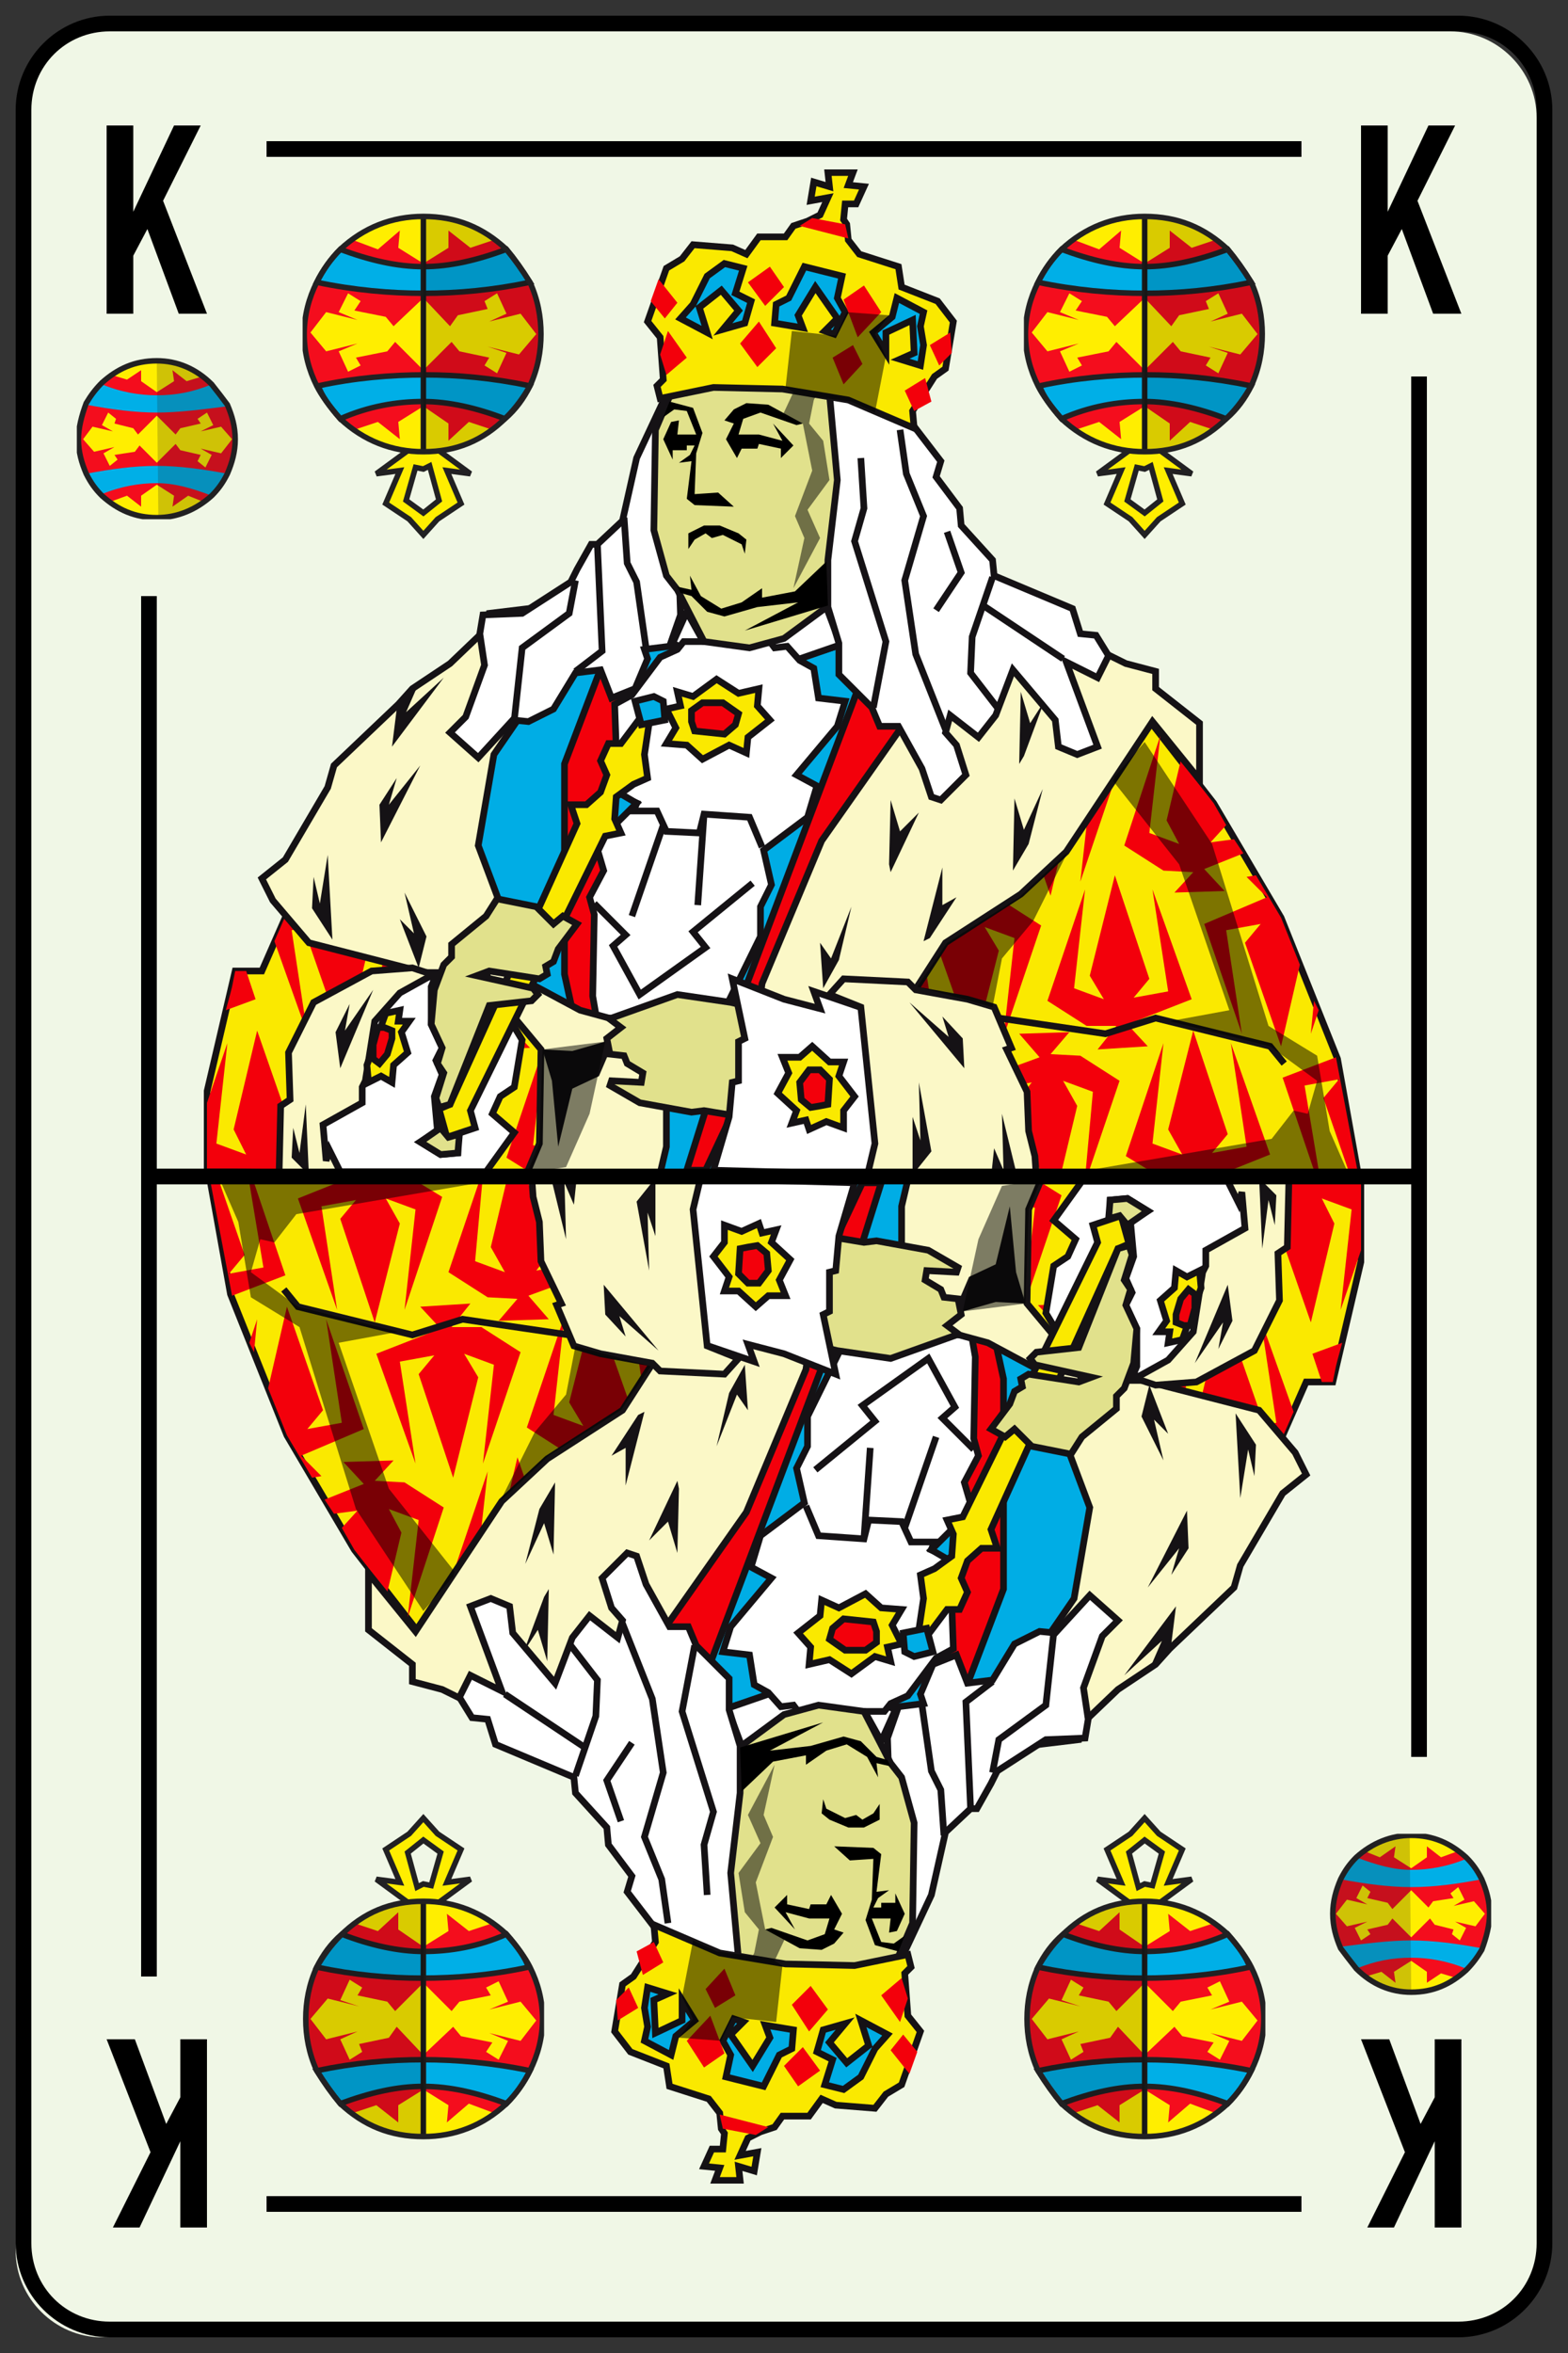 <svg xmlns="http://www.w3.org/2000/svg" xmlns:xlink="http://www.w3.org/1999/xlink" viewBox="0 0 100 150" enable-background="new 0 0 100 150"><rect x="0" y="0" width="100" height="150" fill="#333333" stroke="none"/><symbol viewBox="-4.9 -10.1 9.8 20.2"><path fill-rule="evenodd" clip-rule="evenodd" fill="#009C22" d="M0-1.3c3.1 0 4.7-1.6 4.7-3 0-2.6-2.6-3.9-3.5-4.2-1.1-.4-1.2-1.4-1.2-1.4s-.1 1-1.3 1.5c-.9.3-3.5 1.6-3.5 4.2.1 1.3 1.7 2.9 4.8 2.9z"/><path fill-rule="evenodd" clip-rule="evenodd" fill="#006F20" d="M0-1.3v-8.6s-.1 1-1.3 1.5c-.9.3-3.5 1.6-3.5 4.2.1 1.3 1.7 2.9 4.8 2.9z"/><path fill-rule="evenodd" clip-rule="evenodd" fill="#F40D1D" d="M3.5-2.2h-7v8.7l3.5 3.4 3.5-3.4z"/><path fill-rule="evenodd" clip-rule="evenodd" fill="#AC0019" d="M0-2.2h-3.5v8.7l3.5 3.4z"/><path stroke="#000" stroke-width=".35" stroke-linecap="round" stroke-linejoin="round" stroke-miterlimit="10" fill="none" d="M0-9.9v6.9M0 9.9v-11.8"/><path fill-rule="evenodd" clip-rule="evenodd" fill="#fe0" d="M3.5-1.2v-1.1c-.8-.4-2.1-.7-3.5-.7s-2.7.3-3.5.7v1.1c.8-.4 2-.7 3.5-.7s2.7.3 3.5.7z"/><path clip-rule="evenodd" stroke="#000" stroke-width=".35" stroke-linecap="round" stroke-linejoin="round" stroke-miterlimit="10" d="M-3.5-2.2v8.7l3.5 3.4 3.5-3.5v-8.7c.8-.6 1.3-1.3 1.3-2 0-2.6-2.6-3.9-3.5-4.2-1.2-.4-1.3-1.4-1.3-1.4s-.1 1-1.3 1.5c-.9.3-3.5 1.6-3.5 4.2.1.6.5 1.4 1.3 2z" fill="none"/><path clip-rule="evenodd" stroke="#000" stroke-width=".25" stroke-linecap="round" stroke-miterlimit="10" d="M3.5-2.3c-.8-.4-2.1-.7-3.5-.7s-2.7.3-3.5.7" fill="none"/></symbol><symbol viewBox="-6.7 -8.5 13.4 17"><path fill-rule="evenodd" clip-rule="evenodd" fill="#009915" d="M0 8.3c1.5-1.4 2.4-2.2 2.5-2.5.4-.8.5-1.8.3-3l1.2 1.7.8-1.1c.5-.8.8-1.4.9-1.8.2-.9-.1-2-.9-3.3l1.6.9c.1-2.4-.1-4-.4-4.7-.3-.6-1.1-1-2.3-1.2l1.8-.6c-.8-.7-1.8-1-2.8-1-.1 0-.4.3-1 .8-.4.4-.8.3-1.2-.3h-1c-.4.6-.8.6-1.2.2-.6-.6-.9-.8-1-.8-1 0-2 .4-2.9 1.1l1.8.6c-1.2.2-2 .6-2.3 1.3-.2.5-.4 1.4-.4 2.8v2l1.6-.9c-.8 1.3-1 2.4-.9 3.3.1.4.4 1 .9 1.8.3.4.6.7.8 1.1l1.2-1.7c-.1 1 0 2 .4 2.8.1.3 1 1.1 2.5 2.5z"/><path fill-rule="evenodd" clip-rule="evenodd" fill-opacity=".298" d="M-4.9 3.5c.3.4.6.7.8 1.1l1.2-1.7c-.1 1.1 0 2.1.4 2.9.2.3 1 1.2 2.6 2.5v-16h-.5c-.4.5-.8.6-1.2.2-.6-.5-.9-.8-1-.8-1 0-2 .4-2.9 1.1l1.8.6c-1.2.2-2 .6-2.3 1.3-.3.4-.5 1.3-.5 2.7v2l1.6-.9c-.8 1.3-1 2.4-.9 3.3.1.3.4.9.9 1.7z"/><path clip-rule="evenodd" stroke="#000" stroke-width=".031" stroke-linecap="round" stroke-linejoin="round" stroke-miterlimit="3" d="M-4.9 3.5c-.5-.8-.8-1.4-.9-1.8-.2-.9.1-2 .9-3.3l-1.6.9v-2c0-1.3.2-2.2.4-2.7.4-.7 1.1-1.2 2.3-1.3l-1.8-.6c.9-.7 1.9-1 2.9-1 .1 0 .4.3 1 .8.4.4.8.3 1.2-.2h.5v16c-1.5-1.4-2.4-2.2-2.6-2.5-.3-.8-.4-1.8-.3-3l-1.2 1.7c-.2-.3-.5-.7-.8-1z" fill="none"/><path clip-rule="evenodd" stroke="#151215" stroke-width=".35" d="M0 8.3c-1.5-1.4-2.4-2.2-2.6-2.5-.3-.8-.4-1.8-.3-3l-1.2 1.7c-.2-.3-.5-.7-.8-1.1-.5-.8-.8-1.4-.9-1.8-.2-.9.1-2 .9-3.3l-1.6.9v-2c0-1.2.2-2.1.4-2.6.4-.7 1.1-1.2 2.3-1.3l-1.8-.6c.9-.7 1.9-1 2.9-1 .1 0 .4.3 1 .8.4.4.8.3 1.2-.2h1c.4.6.8.6 1.2.2.6-.6.9-.8 1-.8 1 0 2 .4 2.9 1.1l-1.9.5c1.2.2 2 .6 2.3 1.3.4.7.5 2.3.4 4.7l-1.5-.9c.8 1.3 1 2.4.9 3.3-.1.4-.4 1-.9 1.8l-.8 1-1.3-1.7c.2 1.2.1 2.2-.3 3-.1.3-1 1.1-2.5 2.5z" fill="none"/></symbol><symbol viewBox="-8.2 -7.9 16.3 15.8"><path fill-rule="evenodd" clip-rule="evenodd" fill="#E61616" d="M6.5 6.8c1.1-.8 1.6-2 1.5-3.6-.1-1.6-.7-3-2-4.4-1.2-1.4-3.2-3.5-6-6.4-2.8 2.9-4.8 5.1-6 6.4-1.2 1.4-1.9 2.9-2 4.4-.1 1.6.4 2.8 1.5 3.6 1 .8 2.1 1.1 3.3.8 1.2-.1 2.3-.8 3.2-1.8 1 1 2 1.7 3.2 1.8 1.2.3 2.3 0 3.3-.8z"/><path fill-rule="evenodd" clip-rule="evenodd" fill-opacity=".298" d="M0-7.6v13.4c1 1 2 1.6 3.2 1.8 1.2.2 2.3-.1 3.3-.8 1.1-.8 1.6-2 1.5-3.6-.1-1.6-.7-3-2-4.4-1.2-1.4-3.2-3.5-6-6.4z"/><path clip-rule="evenodd" stroke="#151215" stroke-width=".1" stroke-linecap="round" stroke-linejoin="round" stroke-miterlimit="3" d="M0-7.6c2.8 2.9 4.8 5.1 6 6.4 1.2 1.4 1.9 2.9 2 4.4.1 1.6-.4 2.8-1.5 3.6-1 .8-2.1 1.1-3.3.8-1.2-.2-2.2-.8-3.2-1.8v-13.4z" fill="none"/><path clip-rule="evenodd" stroke="#151215" stroke-width=".35" d="M6.5 6.8c-1 .8-2.1 1.1-3.3.8-1.2-.1-2.2-.8-3.2-1.8-.9 1.1-2 1.7-3.2 1.9-1.2.2-2.3-.1-3.3-.8-1.1-.9-1.6-2.1-1.5-3.7.1-1.6.8-3 2-4.4 1.2-1.4 3.2-3.5 6-6.4 2.8 2.9 4.8 5.1 6 6.4 1.2 1.4 1.9 2.9 2 4.4.1 1.6-.4 2.8-1.5 3.6z" fill="none"/></symbol><symbol id="d" viewBox="-3.2 -6 6.5 12.1"><path fill-rule="evenodd" clip-rule="evenodd" d="M2.8 6l-2.4-4.8 2.8-7.2h-1.8l-2 5.4-.9-1.7v-3.7h-1.7v12h1.7v-5.5l2.6 5.5h1.7z"/></symbol><symbol id="b" viewBox="-49 -74 98 148"><path fill="#F0F7E6" d="M48-68.5c0-3-2.5-5.5-5.5-5.5h-86c-3 0-5.5 2.5-5.5 5.5v136c0 3 2.5 5.5 5.5 5.5h86c3 0 5.5-2.5 5.5-5.5v-136z"/><path fill="#000" d="M43 73c2.8 0 5-2.2 5-5v-136c0-2.8-2.2-5-5-5h-86c-2.8 0-5 2.2-5 5v136c0 2.8 2.2 5 5 5h86m0 1h-86c-3.3 0-6-2.7-6-6v-136c0-3.3 2.7-6 6-6h86c3.3 0 6 2.7 6 6v136c0 3.3-2.7 6-6 6z"/></symbol><symbol id="f" viewBox="-41 -66 82 132"><g><g fill-rule="evenodd" clip-rule="evenodd"><path d="M33 66h-66v-1h66zM33-65h-66v-1h66zM-41 37h1v-88h-1zM41-37h-1v88h1zM40-.5h-80v1h80z"/></g></g></symbol><symbol id="g" viewBox="-7.7 -10.4 15.4 20.8"><g clip-rule="evenodd"><path fill-rule="evenodd" fill="#fe0" d="M0-5.9l-.4.2-.6-2.1 1-.9 1 .8-.6 2.1-.4-.1zm3-.3l-1.5.2.9-2.1-1.5-1-.9-1-.9 1-1.5 1 .9 2.1-1.5-.2 3 2.2 3-2.2z"/><path stroke="#222123" stroke-width=".35" d="M3-6.2l-3 2.2-3-2.2 1.5.2-.9-2.1 1.5-1 .9-1 .9 1 1.5 1-.9 2.1 1.5-.2zm-3 .3l.4.2.6-2.2-1-.8-1.1.8.6 2.1.5-.1z" fill="none"/></g><use xlink:href="#a" width="15.4" height="15.4" x="-7.7" y="-7.7" transform="translate(0 2.703)" overflow="visible"/></symbol><symbol id="a" viewBox="-7.7 -7.7 15.4 15.4"><path fill-rule="evenodd" clip-rule="evenodd" fill="#F40D1D" d="M6.8 3.3c.5-1 .7-2.1.7-3.3 0-1.2-.2-2.3-.7-3.3-.4-.8-.9-1.5-1.5-2-1.5-1.5-3.2-2.2-5.3-2.2-2 0-3.8.7-5.3 2.1-.7.8-1.2 1.5-1.5 2.1-.5 1-.8 2.1-.8 3.3 0 1.2.3 2.2.8 3.3.4.8.9 1.5 1.5 2.1 1.5 1.4 3.3 2.1 5.3 2.1s3.8-.7 5.3-2.1c.5-.5 1-1.2 1.5-2.1z"/><g clip-rule="evenodd"><path fill-rule="evenodd" fill="#00AFE7" d="M6.8 3.3c-2.4-.5-4.6-.7-6.8-.7s-4.4.2-6.8.7c.4.8.9 1.5 1.5 2.1 1.9-.7 3.7-1.1 5.3-1.1 1.7 0 3.4.4 5.3 1.1.5-.6 1-1.3 1.5-2.1z"/><path stroke="#222123" stroke-width=".35" d="M6.8 3.3c-.5.8-1 1.5-1.5 2.1-1.9-.7-3.6-1.1-5.3-1.1-1.7 0-3.4.4-5.3 1.1-.6-.6-1.1-1.3-1.5-2.1 2.4-.5 4.7-.7 6.8-.7 2.2 0 4.4.2 6.8.7z" fill="none"/><path fill-rule="evenodd" fill="#00AFE7" d="M6.8-3.3c-.4-.8-.9-1.5-1.5-2-1.9.7-3.6 1-5.2 1-1.8 0-3.5-.4-5.3-1.1-.8.8-1.3 1.5-1.6 2.1 2.4.5 4.6.7 6.8.7s4.4-.2 6.8-.7z"/><path stroke="#222123" stroke-width=".35" d="M6.8-3.3c-2.4.5-4.6.7-6.7.7-2.2 0-4.5-.2-6.8-.7.2-.6.7-1.3 1.4-2.1 1.8.8 3.6 1.1 5.3 1.1 1.6 0 3.4-.4 5.2-1.1.7.6 1.2 1.3 1.6 2.1z" fill="none"/></g><g fill-rule="evenodd" clip-rule="evenodd" fill="#fe0"><path d="M7.2 0l-1 1.3-2-.5 1.1.5-.6 1.3-.8-.5.2-.5-1.9-.4-.5-.7-1.7 1.8-1.9-1.8-.5.6-2 .4.4.6-.8.5-.6-1.2 1.2-.5-2 .5-1-1.3 1-1.2 2 .5-1.2-.5.6-1.3.8.4-.3.5 2 .4.5.6 1.8-1.8 1.8 1.8.5-.6 1.9-.4-.3-.5.8-.5.6 1.3-1.2.4 2-.5 1.1 1.3zM1.6-6.8v1.1l-1.6 1.1-1.6-1 .1-1.1-1.4 1.1-1.5-.5c1.4-1 2.8-1.4 4.4-1.4 1.6 0 3 .5 4.4 1.4l-1.5.5-1.3-1.2zM-1.5 6.6l-.1-1.1 1.6-1 1.6 1v1.1l1.4-1.1 1.5.5c-1.3 1-2.8 1.5-4.5 1.5-1.6 0-3.1-.5-4.5-1.5l1.6-.6 1.4 1.2z"/></g><path clip-rule="evenodd" stroke="#1A1A1A" stroke-width=".35" fill="none" d="M0-7.5v15"/><path fill-rule="evenodd" clip-rule="evenodd" fill-opacity=".149" d="M0 7.5v-15h.1c2 0 3.8.7 5.3 2.1.6.8 1.1 1.5 1.4 2.1.5 1 .8 2.1.8 3.3 0 1.2-.3 2.2-.8 3.3-.4.8-.9 1.5-1.5 2.1-1.5 1.4-3.2 2.1-5.3 2.1z"/><path clip-rule="evenodd" stroke="#222123" stroke-width=".35" d="M6.8 3.3c-.5.8-1 1.5-1.5 2.1-1.5 1.4-3.2 2.1-5.3 2.1-2 0-3.8-.7-5.3-2.1-.6-.6-1.1-1.3-1.5-2.1-.5-1-.8-2.1-.8-3.3 0-1.2.3-2.3.8-3.3.3-.6.8-1.3 1.5-2.1 1.5-1.4 3.3-2.1 5.3-2.1 2.1 0 3.8.7 5.3 2.2.6.6 1.1 1.3 1.5 2 .5 1.1.7 2.2.7 3.3 0 1.1-.2 2.2-.7 3.3z" fill="none"/></symbol><symbol id="c" viewBox="-5.1 -5.1 10.3 10.3"><path fill-rule="evenodd" clip-rule="evenodd" fill="#F40D1D" d="M-4.5-2.2c-.3.7-.5 1.4-.5 2.2 0 .8.2 1.5.5 2.2.3.5.6 1 1 1.3 1 1 2.1 1.4 3.5 1.4 1.3 0 2.5-.5 3.5-1.4.5-.5.8-1 1-1.4.3-.6.5-1.3.5-2.1s-.2-1.5-.5-2.2c-.3-.5-.6-1-1-1.4-1-.9-2.2-1.4-3.5-1.4-1.3 0-2.5.5-3.5 1.4-.3.4-.7.9-1 1.4z"/><g fill-rule="evenodd" clip-rule="evenodd" fill="#00AFE7"><path d="M-4.5-2.2c1.6.3 3 .5 4.5.5 1.4 0 2.9-.2 4.5-.5-.3-.5-.6-1-1-1.4-1.3.5-2.4.8-3.5.8s-2.3-.2-3.5-.7c-.3.3-.7.8-1 1.3zM-4.5 2.2c.3.5.6 1 1 1.3 1.2-.5 2.4-.7 3.5-.7 1.2 0 2.3.2 3.5.7.5-.5.8-1 1-1.4-1.6-.2-3.1-.4-4.5-.4s-2.9.2-4.5.5z"/></g><g fill-rule="evenodd" clip-rule="evenodd" fill="#fe0"><path d="M-4.7 0l.7-.8 1.3.3-.7-.4.4-.8.5.4-.2.3 1.3.2.3.4 1.1-1.1 1.2 1.2.3-.4 1.3-.3-.2-.4.5-.4.4.8-.7.4 1.3-.3.7.9-.7.8-1.3-.3.8.4-.4.8-.6-.4.2-.3-1.3-.3-.3-.4-1.2 1.2-1.2-1.2-.3.4-1.2.3.1.3-.5.4-.4-.8.7-.4-1.3.3-.6-.8zM-1 4.4v-.7l1-.7 1.1.7-.1.7.9-.7 1 .3c-.9.6-1.9 1-2.9 1s-2-.3-2.9-.9l1-.3.9.6zM1-4.3l.1.7-1.1.7-1-.7v-.7l-.9.7-1.1-.4c.9-.6 1.9-1 3-1s2.1.3 3 1l-1 .4-1-.7z"/></g><path clip-rule="evenodd" stroke="#222123" stroke-width=".35" d="M-4.5-2.2c.3-.6.6-1 1-1.4 1-.9 2.1-1.4 3.5-1.4 1.3 0 2.5.5 3.5 1.4.4.4.7.8 1 1.4.3.7.5 1.4.5 2.2 0 .8-.2 1.5-.5 2.2-.3.4-.6.8-1 1.3-1 1-2.2 1.5-3.5 1.5-1.4 0-2.5-.5-3.5-1.4-.4-.4-.7-.8-1-1.3-.3-.8-.5-1.6-.5-2.3 0-.8.2-1.5.5-2.2z" fill="none"/><path fill-rule="evenodd" clip-rule="evenodd" fill="#1D1D1B" fill-opacity=".149" d="M.1-5l-.1 9.9h.1c1.3 0 2.5-.5 3.5-1.4.5-.5.8-1 1-1.4.3-.6.4-1.3.4-2.1s-.2-1.5-.5-2.2c-.3-.5-.6-1-1-1.4-.9-.9-2.1-1.4-3.4-1.4z"/><path opacity=".5" fill-rule="evenodd" clip-rule="evenodd" fill="#1D1D1B" fill-opacity=".149" d="M.1-5l-.1 9.9h.1c1.3 0 2.5-.5 3.5-1.4.5-.5.8-1 1-1.4.3-.6.4-1.3.4-2.1s-.2-1.5-.5-2.2c-.3-.5-.6-1-1-1.4-.9-.9-2.1-1.4-3.4-1.4z"/></symbol><symbol id="e" viewBox="-37 -0.5 74 64.7"><g clip-rule="evenodd"><path fill-rule="evenodd" fill="#FAE900" d="M27.4 23.8l4.3-7.3 3.6-9 1.4-7.8-73.5.7v5l1.8 7.7h1.7l1.8 4.1 54 12.9z"/><path stroke="#151215" stroke-width=".425" fill="none" d="M27.4 23.8l4.3-7.3 3.6-9 1.4-7.8-73.5.7v5l1.8 7.7h1.7l1.8 4.1 54 12.9z"/><g fill-rule="evenodd" fill="#F3000B"><path d="M4.5 28l-.3-2.3-.5-.1zM8.8 28l.4-1.1-.2-.1zM14.9 28.8l3 .2-2.6-.7zM-36.8.4v.2l.4-.2zM-14.3 21.3l.1-.2-.4.1zM-35.2 12.1v-.3l-.1-.1zM-28.9 17.8h.1l-3-1.2.3.6zM-28.7 1.4l-2.7-1h-5l-.4.2v4.1l1.3 3.8-.7-6.4 1.9-.7-.8 1.6 1.5 6.3 2.3-6.6-1-1.2 2.1.4-1 6.6zM-25.1 9.3l3.2.1-1.3-1.3 2-.1 2.5-1.6-2-6.1h-.3l.6 5.3-1.9.7.8-1.6-1-4.4h-1.2l-1.6 4.7 1 1.2-2.1-.4.8-5.5h-.2l-2.1 6 4.1 1.6zM-11.3.2h-4.8l-1.6 1 2.4 7.1-.7-6.3 1.9-.7-.8 1.5 1.5 6.4 2.3-6.6-1-1.2 2.2.4-1 6.5 2.4-7zM-4.9 9.1l3.2.2-1.2-1.4h1.9l2.5-1.7-2-6.1h-.2l.5 5.4-1.9.6.9-1.5-1.1-4.5h-1.1l-1.7 4.8 1 1.2-2.1-.4.9-5.6h-.3l-2.1 6 4.1 1.7zM8.4 0l-4.5.1-1.6 1 2.3 7.1-.7-6.3 1.9-.7-.8 1.5 1.5 6.4 2.3-6.6-1-1.2 2.2.3-1 6.6 2.4-7zM18.9 7.7l2.5-1.6-2.1-6.2h-.1l.5 5.5-1.9.7.9-1.6-1.1-4.6h-1.1l-1.7 4.8 1 1.3-2.1-.4.8-5.6h-.2l-2.1 6.1 4.1 1.5-1.3 1.5 3.2.1-1.2-1.4zM27-.2l-2.9.1-2.3 1.4 2.4 7.2-.7-6.4 1.9-.7-.9 1.6 1.6 6.3 2.2-6.6-1-1.2 2.2.4-1 6.6 2.5-7.1zM36.2-.2l-1.8 5.2 1 1.2-2.2-.4 1-6h-.2l-2.2 6.5 3.4 1.3 1.5-7.9zM-34.3 13.1l.6-1.8-1.9-.7.3 1.1.1.1v.3l.2 1zM-26.2 17.9l2.5-1.7-2.4-7.1.7 6.4-1.9.6.8-1.5-1.5-6.3-2.3 6.6 1 1.2-2.1-.4 1-6.6-2.1 5.9.7 1.6 3 1.2h-.1l.8.2-.1-.1zM-14.9 11.6l-1 6.6 2.4-7-4-1.6 1.3-1.4-3.2-.1 1.2 1.3-1.9.1-2.6 1.6 2.4 7.1-.7-6.3 1.9-.7-.8 1.5 1.5 6.4 2.3-6.6-1-1.2zM-7.9 17.8l1.9-.1 2.5-1.6-2.3-7.1.6 6.4-1.9.7.9-1.6-1.5-6.4-2.4 6.6 1 1.3-2.1-.4 1-6.6-2.5 7.1 4.1 1.5-1.3 1.5 3.2.1zM-.2 9.4l-2.5 1.6 2.3 7.1-.7-6.3 1.9-.7-.8 1.5 1.5 6.4 2.3-6.6-1-1.3 2.2.5-1 6.5 2.4-7-4.1-1.6 1.4-1.4-3.3-.2 1.3 1.4zM13.9 17.6l2.5-1.6-2.4-7.1.7 6.3-1.9.7.9-1.5-1.6-6.3-2.3 6.5 1 1.3-2.1-.4 1-6.6-2.5 7 4.1 1.7-1.3 1.3 3.2.2-1.2-1.4zM20 8.1l1.2 1.5h-1.9l-2.5 1.6 2.4 7.1-.7-6.3 1.9-.7-.9 1.5 1.6 6.4 2.2-6.6-1-1.2 2.2.4-1 6.5 2.5-7-4.1-1.6 1.3-1.4zM30.4 16.1l-2.2-.4 1-6.6-2.4 7 4 1.7-1.3 1.3.6.1 1.6-2.7 1.2-3-1.2-5.2-2.3 6.6zM33.6 9.1l.2 2.1.3-.6zM-21.1 19.7h.2l-.3-.7zM-22.8 19.3l-.3-1.2-.3 1zM-14.6 21.2l.4-.1-.1.2 2.8.7-.7-.9 2.2.5-.2.7 1.1.3.5-1.5-4.1-1.6 1.4-1.4-3.3-.2 1.3 1.4-1.9.1-2 1.2zM-1 18.9l.7 5.7 1.4.4zM-6.8 23.1l.8.2.7-4.4zM-4.8 23.6l3.5.8-1.6-6.3zM5.7 26.1l1.5.3 1.5-4.1-1-1.2 2.1.3-.8 5.4.2.1 2.1-5.9-4.1-1.6 1.3-1.4-3.2-.2 1.3 1.4-1.9.1-2.6 1.6 1.6 4.7.5.1-.4-4.1 1.9-.6-.8 1.5zM12.1 25.8l4.1 1.6-.9.9 2.6.7h.2l-1.3-1.4 2-.1 2.5-1.6-2.4-7.1.7 6.3-1.9.7.8-1.5-1.5-6.4-2.3 6.6 1 1.2-2.1-.3 1-6.6zM24.2 19.5l-2.5 1.6 2.3 7-.7-6.2 1.9-.7-.8 1.5.9 3.8 2.1-2.7.8-1.4-1-1.1 1.5.2.6-.9-2.5-1 1.3-1.4-3.2-.1 1.2 1.3z"/></g><path fill-rule="evenodd" fill="#00ADE5" d="M5.2 34.4l7.9-6.6-15.8-27.5-9-.1-.5 6-7 7.9-2.1 4.5-.4 10.4 10.6 8.2 6.9-5.8z"/><path stroke="#151215" stroke-width=".425" fill="none" d="M5.2 34.4l-9.4-3-6.9 5.8-10.6-8.2.4-10.4 2.1-4.5 7-7.9.5-6 9 .1 15.8 27.5z"/><path fill-rule="evenodd" fill="#F3000B" d="M-11 34.2l2.2-.5-1.7-6.5-1.3-10.1 1.2-14.2-1.1-.5-2.3 10.5v13.4z"/><path stroke="#151215" stroke-width=".425" fill="none" d="M-11 34.2l-3-7.9v-13.4l2.3-10.5 1.1.5-1.2 14.2 1.3 10.1 1.7 6.5z"/><path fill-rule="evenodd" fill="#F3000B" d="M4.8 31.3l4.4-1.6-5.5-10.8-8.7-18.5h-1.2l3.2 10.2z"/><path stroke="#151215" stroke-width=".425" fill="none" d="M4.8 31.3l-7.8-20.7-3.2-10.2h1.2l8.7 18.5 5.5 10.8z"/><path fill-rule="evenodd" fill="#fff" d="M1 33l-6.9.4-1.2.6.9 2 1-1.8 3.1-.5 1.9.6 2.9 2 .9-2.4z"/><path stroke="#151215" stroke-width=".425" fill="none" d="M1 33l-6.9.4-1.2.6.9 2 1-1.8 3.1-.5 1.9.6 2.9 2 .9-2.4z"/><path fill-rule="evenodd" fill="#fff" d="M1.5 22.9l-2.8-2.1.5-2.2-.7-1.4v-1.9l-3-6.1-6.8-2.9-.9 5.2.1 5.2-.3 1.1.9 1.7-.5 1.7 2.6 2.6-1.2.7-.2 5.6 1.1.6 1.8 2.4 1.1.5.4.5h5.5l.3-.4.8.1.8-.9.9-.5.3-1.9 1.7-.2-.5-1.6-2.6-3.1 1.3-.7z"/><path stroke="#151215" stroke-width=".425" fill="none" d="M1.5 22.9l-2.8-2.1.5-2.2-.7-1.4v-1.9l-3-6.1-6.8-2.9-.9 5.2.1 5.2-.3 1.1.9 1.7-.5 1.7 2.6 2.6-1.2.7-.2 5.6 1.1.6 1.8 2.4 1.1.5.4.5h5.5l.3-.4.8.1.8-.9.9-.5.3-1.9 1.7-.2-.5-1.6-2.6-3.1 1.3-.7z"/><path fill-rule="evenodd" fill="#FBF8C7" d="M13.3 36.9l8.5-4.2 1.9-.5v-1.1l2.8-2.2v-3.6l-3 3.7-5.5-8.3-2.9-2.7-4.8-3.1-1.8-2.8-3.7-8.9-7.8-3.1 1.6 12.2 3.8 9.1z"/><path stroke="#151215" stroke-width=".425" fill="none" d="M13.3 36.9l8.5-4.2 1.9-.5v-1.1l2.8-2.2v-3.6l-3 3.7-5.5-8.3-2.9-2.7-4.8-3.1-1.8-2.8-3.7-8.9-7.8-3.1 1.6 12.2 3.8 9.1z"/><path fill-rule="evenodd" fill="#FBF8C7" d="M-28.7 26.2l4.1 3.9.9 1 2.4 1.6 2.3 2.2.2 1 5.8.7v-1.7l-5.5-8-1-5.8 1.5-4-.6-3.5 5.6-3 3.3-.9 2.2-5.3v-2.5l-.4-1.7h-8.5l.8 1.9.1 6-3 3.6-.5 1.3h-3.9l-7.4 1.9-2.3 2.7-.7 1.4 1.5 1.2 2.7 4.6z"/><path stroke="#151215" stroke-width=".425" fill="none" d="M-28.7 26.2l-.4-1.4-2.7-4.6-1.5-1.2.7-1.4 2.3-2.7 7.4-1.9h3.9l.5-1.3 3-3.6-.1-6-.8-1.9h8.5l.4 1.7v2.5l-2.2 5.3-3.3.9-5.6 3 .6 3.5-1.5 4 1 5.8 5.5 8v1.7l-5.8-.7-.2-1-2.3-2.2-2.4-1.6-.9-1z"/><path fill-rule="evenodd" fill="#fff" d="M-9.4 45.8l2.3 4.9.5-14.9-.7-2-1.6-.2.2-.6-.8-1.9-1.5-.6-.7 1.8-1.6-.2-1.4-2.3-1.6-.8-1 .1-2.2-2.4-1.8 1.6 1 1 1.2 3.3-.3 2 .2 1.2 2.5.1 3.1 2 .4.8.9 1.6h.4l1.6 1.5z"/><path stroke="#151215" stroke-width=".425" fill="none" d="M-9.4 45.8l-.9-4-1.6-1.5h-.4l-.9-1.6-.4-.8-3.1-2-2.5-.1-.2-1.2.3-2-1.2-3.3-1-1 1.8-1.6 2.2 2.4 1-.1 1.6.8 1.4 2.3 1.6.2.7-1.8 1.5.6.8 1.9-.2.6 1.6.2.7 2-.5 14.9z"/><path fill-rule="evenodd" fill="#E1E18C" d="M5.7 38.5l-5.7-4.2-2.2-.6-2.9.4-1.7 3.3-.7.9-.8 2.9.1 6.4 2 4.7h10.1z"/><path stroke="#151215" stroke-width=".425" fill="none" d="M5.7 38.5l-1.8 13.8h-10.1l-2-4.7-.1-6.4.8-2.9.7-.9 1.7-3.3 2.9-.4 2.2.6z"/><path fill-rule="evenodd" fill="#fff" d="M3.4 44.4l-.5 5.5 2.8 1.3 4.3-5.6-.3-1 1.5-2 .1-1.1 2-2.2.1-1 5-2.1.5-1.6 1-.1.8-1.3-.7-1.4-2 1 2-5.4-1.3-.5-1.2.5-.2 1.7-2.7 3.2-1.1-2.9-1.1-1.4-1.8 1.4-.3-1.1.7-.8.6-1.9-1.6-1.6-.6.2-.6 1.8-1.5 2.7h-1.2l-.5 1.2-2.1 2.1v2l-.7 2.3v3z"/><path stroke="#151215" stroke-width=".425" fill="none" d="M3.4 44.4l-.6-5.1v-3l.7-2.3v-2l2.1-2.1.5-1.2h1.2l1.5-2.7.6-1.8.6-.2 1.6 1.6-.6 1.9-.7.8.3 1.1 1.8-1.4 1.1 1.4 1.1 2.9 2.7-3.2.2-1.7 1.2-.5 1.3.5-2 5.4 2-1 .7 1.4-.8 1.3-1 .1-.5 1.6-5 2.1-.1 1-2 2.2-.1 1.1-1.5 2 .3 1-4.3 5.6-2.8-1.3z"/><path fill-rule="evenodd" fill="#FAE900" d="M9.8 55.8l1-1.3-.5-3-.7-.5-1.4-2.2.1-1.1-4.2 1.8-4.2.7-4.4.1-3.4-.7-.2.8.4.4-.2 2.7-.8 1 1.2 3.4 1 .6.7.9 2.5-.2.9-.4.8 1.1h1.7l.5.7.9.3.8.4.5 1.1-1.1-.2.2 1.2 1-.3-.1.9h1.6l-.3-.8 1-.1-.5-1.1h-.7l-.1-1 .2-.3.1-1 .7-.9 2.5-.8.2-1.3z"/><path stroke="#151215" stroke-width=".425" fill="none" d="M9.8 55.8l-2.3.9-.2 1.3-2.5.8-.7.9-.1 1-.2.3.1 1h.7l.5 1.1-1 .1.3.8h-1.6l.1-.9-1 .3-.2-1.2 1.1.2-.5-1.1-.8-.4-.9-.3-.5-.7h-1.7l-.8-1.1-.9.4-2.5.2-.7-.9-1-.6-1.2-3.4.8-1 .2-2.7-.4-.4.2-.8 3.4.7 4.4-.1 4.2-.7 4.2-1.8-.1 1.1 1.4 2.2.7.5.5 3z"/><path fill-rule="evenodd" fill="#00ADE5" d="M-5.8 55.6l.9 1.8 1.1.8 1.2-.3-.5-1.6 1-.5-.4-1.4-1.4-.4 1 1.2-1.1 1.3-1.4-1.1.5-1.6-1.7.9z"/><path stroke="#151215" stroke-width=".425" fill="none" d="M-5.8 55.6l-.8-.9 1.7-.9-.5 1.6 1.4 1.1 1.1-1.3-1-1.2 1.4.4.4 1.4-1 .5.5 1.6-1.2.3-1.1-.8z"/><path fill-rule="evenodd" fill="#00ADE5" d="M3.7 57.4l-.3-1.4.5-.9-.7-1.4-.6.2.8.8-1.4 2-1.1-1.8.3-.8-1.8.3.1 1.2.8.4 1 2z"/><path stroke="#151215" stroke-width=".425" fill="none" d="M3.7 57.4l-2.4.6-1-2-.8-.4-.1-1.2 1.8-.3-.3.8 1.1 1.8 1.4-2-.8-.8.6-.2.7 1.4-.5.9z"/><path fill-rule="evenodd" fill="#00ADE5" d="M7.2 56l1.7-.9-.2-.9.2-1.2-.2-1.3-1.3.4.9.4-.1 2.1-1.7-.8v-1.3l-.8 1.3 1.2 1z"/><path stroke="#151215" stroke-width=".425" fill="none" d="M7.2 56l1.7-.9-.2-.9.2-1.2-.2-1.3-1.3.4.9.4-.1 2.1-1.7-.8v-1.3l-.8 1.3 1.2 1z"/><g fill-rule="evenodd" fill="#F3000B"><path d="M-1.7 51.6l-1.1 1.5 1.2 1.4 1.1-1.7zM1 60.6l.8.5 2.1-.4.2-.9zM-7.5 51.1l-.4 1.3.5 1.5 1.2-1.7zM-7.6 54.7l-.9 1.1.5 1.4 1.2-1.5zM3.8 50.5l-.7 1.7 1.3.8.6-1.2zM8.3 48.8l-.6 1.3 1.3.8.4-1.5zM9.9 51.7l-.6 1.3 1.3.8.1-1.3zM-.9 58l.9-1.3-1.2-1.2-1.1 1.5zM4.7 53.5l-.9 2.4 1.3.9 1.1-1.7z"/></g><g fill-rule="evenodd"><path d="M-7.3 49.4l1.5-.4.6-1.6-.4-1.3-.1-2.6 1.5.1 1-.9-2.5.1-.5.4.3 2.4-.8-.1.7.5.3.6h-.5v-.3h-.9v-.6l-.6 1.3.5 1.1.5.1-.1-.9h1.2l-.6 1.5-.8.1-.7-.5zM1.2 48l-.4-.1-2.3.8-1.1-.4-.3-1h1.3l1.5-.4-.6 1.1 1.3-1.4-.8-.8v.6l-1.4.3-.1-.3h-1l-.3-.6-.7 1.2.5 1-.6.2.6.7.8.4 1.4-.1zM-2.9 41l.5-.4-.1-.9-.2.6-1.2.6-.7-.2-.4.3-.7-.4-.4-.6v1l1 .5h1zM2.8 36.4l-5.3-1.6 3.4 1.8-2.6-.3-2.1-.6-1.1.3-1 1-.7.2-.2.4.9-.2-.1.9.7-1.3 1.3-.8 1.3.4 1.3.9v-.6l2.1.4 2 1.9z"/></g></g><g clip-rule="evenodd"><path fill-rule="evenodd" fill="#E1E18C" d="M-.4 10.4l-1.7-6.7-3 .5-.8-.1-3.3.6-1.9 1.1.1.3 1.9-.1.1.6-1 .6-.2.5-.9.1-.2 1 .9.7-.8.6h.2l4.2 1.5 3.4-.5z"/><path stroke="#151215" stroke-width=".425" fill="none" d="M-.4 10.4l-1.7-6.7-3 .5-.8-.1-3.3.6-1.9 1.1.1.3 1.9-.1.1.6-1 .6-.2.5-.9.1-.2 1 .9.7-.8.6h.2l4.2 1.5 3.4-.5z"/><path fill-rule="evenodd" fill="#fff" d="M-4.5.4l1 3.4.2 2.2.4.1v2.5l.4.2-.8 3.8 3.3-1.3 2.3-.6-.4 1.1 4.1-1.4.6-10.3z"/><path stroke="#151215" stroke-width=".425" fill="none" d="M-4.5.4l11.1-.3-.6 10.3-4.1 1.4.4-1.1-2.3.6-3.3 1.3.8-3.8-.4-.2v-2.5l-.4-.1-.2-2.2z"/><path fill-rule="evenodd" fill="#FBF8C7" d="M14.2 8.1l1.3-2.7.1-2.5.4-1.6.1-1.4-10.8.1.5 2.1-.9 8.7-2 .8.9 1 4.1-.2.5-.5 3.3-.6 1.7-.5 1.1-2.6z"/><path stroke="#151215" stroke-width=".425" fill="none" d="M14.2 8.1l1.3-2.7.1-2.5.4-1.6.1-1.4-10.8.1.5 2.1-.9 8.7-2 .8.9 1 4.1-.2.5-.5 3.3-.6 1.7-.5 1.1-2.6z"/></g><g clip-rule="evenodd"><path fill-rule="evenodd" fill="#FBF8C7" d="M-23.7 13.3l1.5-.5-1.1-.9-4.3-11.6-4.6-.1.1 4.3.6.4-.1 3 1.6 3.2 3.7 2z"/><path stroke="#151215" stroke-width=".425" fill="none" d="M-23.7 13.3l-2.6-.2-3.7-2-1.6-3.2.1-3-.6-.4-.1-4.3 4.6.1 4.3 11.6 1.1.9z"/><path fill-rule="evenodd" fill="#fff" d="M-17.2 2.8l-1.8-2.5h-9.3l-.7 1.4-.2-.7-.2 2.3 2.5 1.4v1l.2.4.6 3.8 1.6 1.8 1.8 1 .5.1-.3-.7v-2.4l.7-1.5-.4-.8.4-.9-.5-1.4.2-2.2-1.1-.7 1.3-.8 1.1.1v1.8l3.2 6.9.9-1.5-.5-3-.9-.6-.5-1.1z"/><path stroke="#151215" stroke-width=".425" fill="none" d="M-17.2 2.8l-1.8-2.5h-9.3l-.7 1.4-.2-.7-.2 2.3 2.5 1.4v1l.2.4.6 3.8 1.6 1.8 1.8 1 .5.1-.3-.7v-2.4l.7-1.5-.4-.8.4-.9-.5-1.4.2-2.2-1.1-.7 1.3-.8 1.1.1v1.8l3.2 6.9.9-1.5-.5-3-.9-.6-.5-1.1z"/><path fill-rule="evenodd" fill="#FAE900" d="M-11.3 25.6l-.4.9.5 1.1h.8l1.2 1.6.6-.3-.3-2 .2-1.5-.9-.4-1.1-.8-.1-1.4.4-.9-1-.2-8.6-17.5.3-1.1-1.8-.6-.5 1.8.7.3 8.1 17.9-.4 1.2h1l.9.8z"/><path stroke="#151215" stroke-width=".425" fill="none" d="M-11.3 25.6l-.4-1.1-.9-.8h-1l.4-1.2-8.1-17.9-.7-.3.5-1.8 1.8.6-.3 1.1 8.6 17.5 1 .2-.4.9.1 1.4 1.1.8.9.4-.2 1.5.3 2-.6.3-1.2-1.6h-.8l-.5-1.1z"/><path fill-rule="evenodd" fill="#00ADE5" d="M-9.5 30.3l1.2.3.6-.3.1-1.2-1.5-.3z"/><path stroke="#151215" stroke-width=".425" fill="none" d="M-9.5 30.3l1.2.3.6-.3.1-1.2-1.5-.3z"/><path fill-rule="evenodd" fill="#E1E18C" d="M-14.7 13.7l-.5-.3.1-.5-.5-.3-3.2.5-.8-.3 3.6-.8.3-.4-.4-.4-2.7-.3-2.5-6.3-.7-.2-.2.6.5 1.6-.4.6.3 1-.7 1.5.2 2.2.6 1.6.5.5v.8l2.2 1.8.7 1.1 2.5-.5 1.1-1.1.6.5.9-.5-1.2-1.6z"/><path stroke="#151215" stroke-width=".425" fill="none" d="M-14.7 13.7l-.5-.3.1-.5-.5-.3-3.2.5-.8-.3 3.6-.8.3-.4-.4-.4-2.7-.3-2.5-6.3-.7-.2-.2.6.5 1.6-.4.6.3 1-.7 1.5.2 2.2.6 1.6.5.5v.8l2.2 1.8.7 1.1 2.5-.5 1.1-1.1.6.5.9-.5-1.2-1.6z"/><path fill-rule="evenodd" fill="#E1E18C" d="M-21.9 3.1l.5-.6.7.2-.1-1.2-1.1-.1-1.3.8z"/><path stroke="#151215" stroke-width=".425" fill="none" d="M-21.9 3.1l-1.3-.9 1.3-.8 1.1.1.1 1.2-.7-.2z"/></g><g clip-rule="evenodd"><path fill-rule="evenodd" fill="#FAE900" d="M-1.6 31.1l-.1-1.1.8-.9-1.4-1.1-.1-1-1.1.5-1.7-.9-1 .9-1.3.1.6 1-.6 1.2.9.2-.2.9 1-.3 1.5 1.1 1.4-.9z"/><path stroke="#151215" stroke-width=".425" fill="none" d="M-1.6 31.1l-.1-1.1.8-.9-1.4-1.1-.1-1-1.1.5-1.7-.9-1 .9-1.3.1.6 1-.6 1.2.9.2-.2.9 1-.3 1.5 1.1 1.4-.9z"/><path fill-rule="evenodd" fill="#F3000B" d="M-5.9 29v.7l.7.5h1.3l1-.7-.2-.7-.7-.6-1.9.2z"/><path stroke="#151215" stroke-width=".425" fill="none" d="M-5.9 29v.7l.7.5h1.3l1-.7-.2-.7-.7-.6-1.9.2z"/></g><g clip-rule="evenodd"><path fill-rule="evenodd" fill="#FAE900" d="M3.5 6.4l1-1.3-.7-.9v-1.1l-1.1.4-1.1-.5-.2.6-.9-.2.3.8-1.2 1.1.7 1.3-.4 1h1.1l.8.7 1.1-1h.9z"/><path stroke="#151215" stroke-width=".425" fill="none" d="M3.5 6.4l1-1.3-.7-.9v-1.1l-1.1.4-1.1-.5-.2.6-.9-.2.3.8-1.2 1.1.7 1.3-.4 1h1.1l.8.7 1.1-1h.9z"/><path fill-rule="evenodd" fill="#F3000B" d="M2.3 4.5l-.6-.1-.6.5-.1 1.1.6.8h.7l.6-.6-.1-1.6z"/><path stroke="#151215" stroke-width=".425" fill="none" d="M2.3 4.5l-.6-.1-.6.5-.1 1.1.6.8h.7l.6-.6-.1-1.6z"/></g><g clip-rule="evenodd"><path fill-rule="evenodd" fill="#FAE900" d="M-23.9 9.9l-.5-.7.4-1.3-.9-.8-.1-1.1-.7.4-.8-.4-.1 1.1 1.2 3.3.9.2-.1-.7z"/><path stroke="#151215" stroke-width=".425" fill="none" d="M-23.9 9.9h-.7l.1.7-.9-.2-1.2-3.3.1-1.1.8.4.7-.4.1 1.1.9.8-.4 1.3z"/><path fill-rule="evenodd" fill="#F3000B" d="M-25.5 9.5l.5-.2v-.5l-.3-1-.5-.6-.4.3v.9l.3 1.1z"/><path stroke="#151215" stroke-width=".425" fill="none" d="M-25.5 9.5l.5-.2v-.5l-.3-1-.5-.6-.4.3v.9l.3 1.1z"/></g><g fill-rule="evenodd" clip-rule="evenodd" fill="#151215"><path d="M6.8 24l.6-2 1.2 1.2-1.8-3.8-.1.5zM14.7 24.1l.6-2 1.2 2.6-.9-3.5-1-1.7zM15.1 30.9l.6-2 .9 1.4-1.3-3.5-.3-.5zM10.1 17.3l.9.5-1.7-2.6-.4-.2 1.2 4.7zM8 11.1l2.5-2.2-.4 1.3 1.3-1.4.1-1.9zM-27.7 11l-.3-1.7 1.8 2.6-2.1-5-.3 2.3zM-30 19.1l.4-1.7.5 3.1.3-5.4-1.3 2zM-24.7 25.4l-.5-1.7 2 2.5-2.5-4.9-.1 2.4zM-23.4 31.2l-.7-1.6 2.4 2.2-3.3-4.4.3 2.4zM-24.2 18.1l1.4-2.8-.5-2-1.2 3.1.9-.9zM-13.5 8l2.1.6.2-.8-.6-1.4-1.7-.8-.9-3.7-.4 4.2-.6 2zM-31.3 3.1l.4-1.6.4 3.1.2-4.5-1.1 1.1zM8.6 6l.8-4.4-1.2-1.5v3.7l.5-1.5zM13.9 4l1-4.1h-1.7l.2 1.9.6-1.4zM2.3 14.9l.7-1 1.3 3.3-.8-3.4-1-1.8z"/></g><path clip-rule="evenodd" stroke="#151215" stroke-width=".425" fill="none" d="M-10.2 42l.2-2.9.6-1.2.6-4.2M-11.9 40.3l.3-6.8-1.7-1.3M-13.3 38l-.4-2.1-3-2.2-.5-4.6M4.9 45.8l.2-3.2-.6-2.1 2-6.4-.8-4.2M7.4 47.6l.4-2.8 1.1-2.7-1.2-4.1.7-4.7 1.9-4.8M13.3 38.2l-1.3-3.8-.1-2.3 1.7-2.2M17.8 33l-5.1 3.4M10.4 41.1l.9-2.6-1.6-2.4M-1.4 21l-.8 1.9-2.9.2-.3-1.2-2.1.1-.6 1.3h-1.5l.3.7M-2 18.7l-3.8-3.1.8-1-4.2-3-1.7 3.1.8.7-2 2M13.7 10.1l6.8-1 3.2 1 7.3-1.8.9-1.1M-5.1 23.1l-.4-5.8M-7.7 22.4l-2-5.8"/><g fill-rule="evenodd" clip-rule="evenodd" opacity=".5" enable-background="new"><path d="M2.5 46.9l.4-2.5-1.4-1.9.8-1.8-1.7-3.2.7 3.2-.6 1.4 1.1 2.9-.6 3-1.3.5.7 1.5-.5.3.4 3.6 2.8-.3.7 1.5 2.7-.2-.9-1.2.7-1.4-.7-3.6-1.5.7-2.3.3-.1-.2-.3-1.5zM21 25.2l.1.3 1.9 2.2 4.3-6.5 3.6-11.6 3.1-1.9.8-4.8 1.4-3.2-19.7.2 14.6 2.5 1.4 1.8.9-.2.6 2.1-3 2.2-6.4 1.6 3.8.7-3.2 9.3zM-15.4 8.1l4 .5-1-4.6-1.5-3.4-2.5-.4.8 1.9zM15 17.8l3.1 2.9-2.2-4.4-2-2.4-.6-3.1-4.8 1.3 1.9 2.8z"/></g></symbol><use xlink:href="#b" width="98" height="148" x="-49" y="-74" transform="matrix(1 0 0 -1 50 75)" overflow="visible"/><g><g><use xlink:href="#c" width="10.3" height="10.3" x="-5.1" y="-5.1" transform="matrix(-1 0 0 1 90 122)" overflow="visible"/><use xlink:href="#c" width="10.3" height="10.3" x="-5.1" y="-5.1" transform="matrix(1 0 0 -1 10 28)" overflow="visible"/><use xlink:href="#d" width="6.5" height="12.1" x="-3.2" y="-6" transform="matrix(-1 0 0 1 90 136)" overflow="visible"/><use xlink:href="#d" width="6.5" height="12.1" x="-3.2" y="-6" transform="matrix(-1 0 0 1 10 136)" overflow="visible"/><use xlink:href="#d" width="6.5" height="12.1" x="-3.2" y="-6" transform="matrix(1 0 0 -1 90 14)" overflow="visible"/><use xlink:href="#d" width="6.5" height="12.1" x="-3.2" y="-6" transform="matrix(1 0 0 -1 10 13.999)" overflow="visible"/><use xlink:href="#e" width="74" height="64.7" x="-37" y="-.5" transform="matrix(1 0 0 -1 50 75)" overflow="visible"/><use xlink:href="#e" width="74" height="64.7" x="-37" y="-.5" transform="matrix(-1 0 0 1 50 75)" overflow="visible"/><use xlink:href="#f" width="82" height="132" x="-41" y="-66" transform="matrix(1 0 0 -1 50 75)" overflow="visible"/><use xlink:href="#g" width="15.4" height="20.8" x="-7.7" y="-10.4" transform="matrix(-1 0 0 1 73 126)" overflow="visible"/><use xlink:href="#g" width="15.4" height="20.8" x="-7.7" y="-10.4" transform="matrix(-1 0 0 1 27 126)" overflow="visible"/><use xlink:href="#g" width="15.4" height="20.8" x="-7.7" y="-10.4" transform="matrix(1 0 0 -1 73 24)" overflow="visible"/><use xlink:href="#g" width="15.4" height="20.8" x="-7.7" y="-10.4" transform="matrix(1 0 0 -1 27 24)" overflow="visible"/></g></g></svg>
